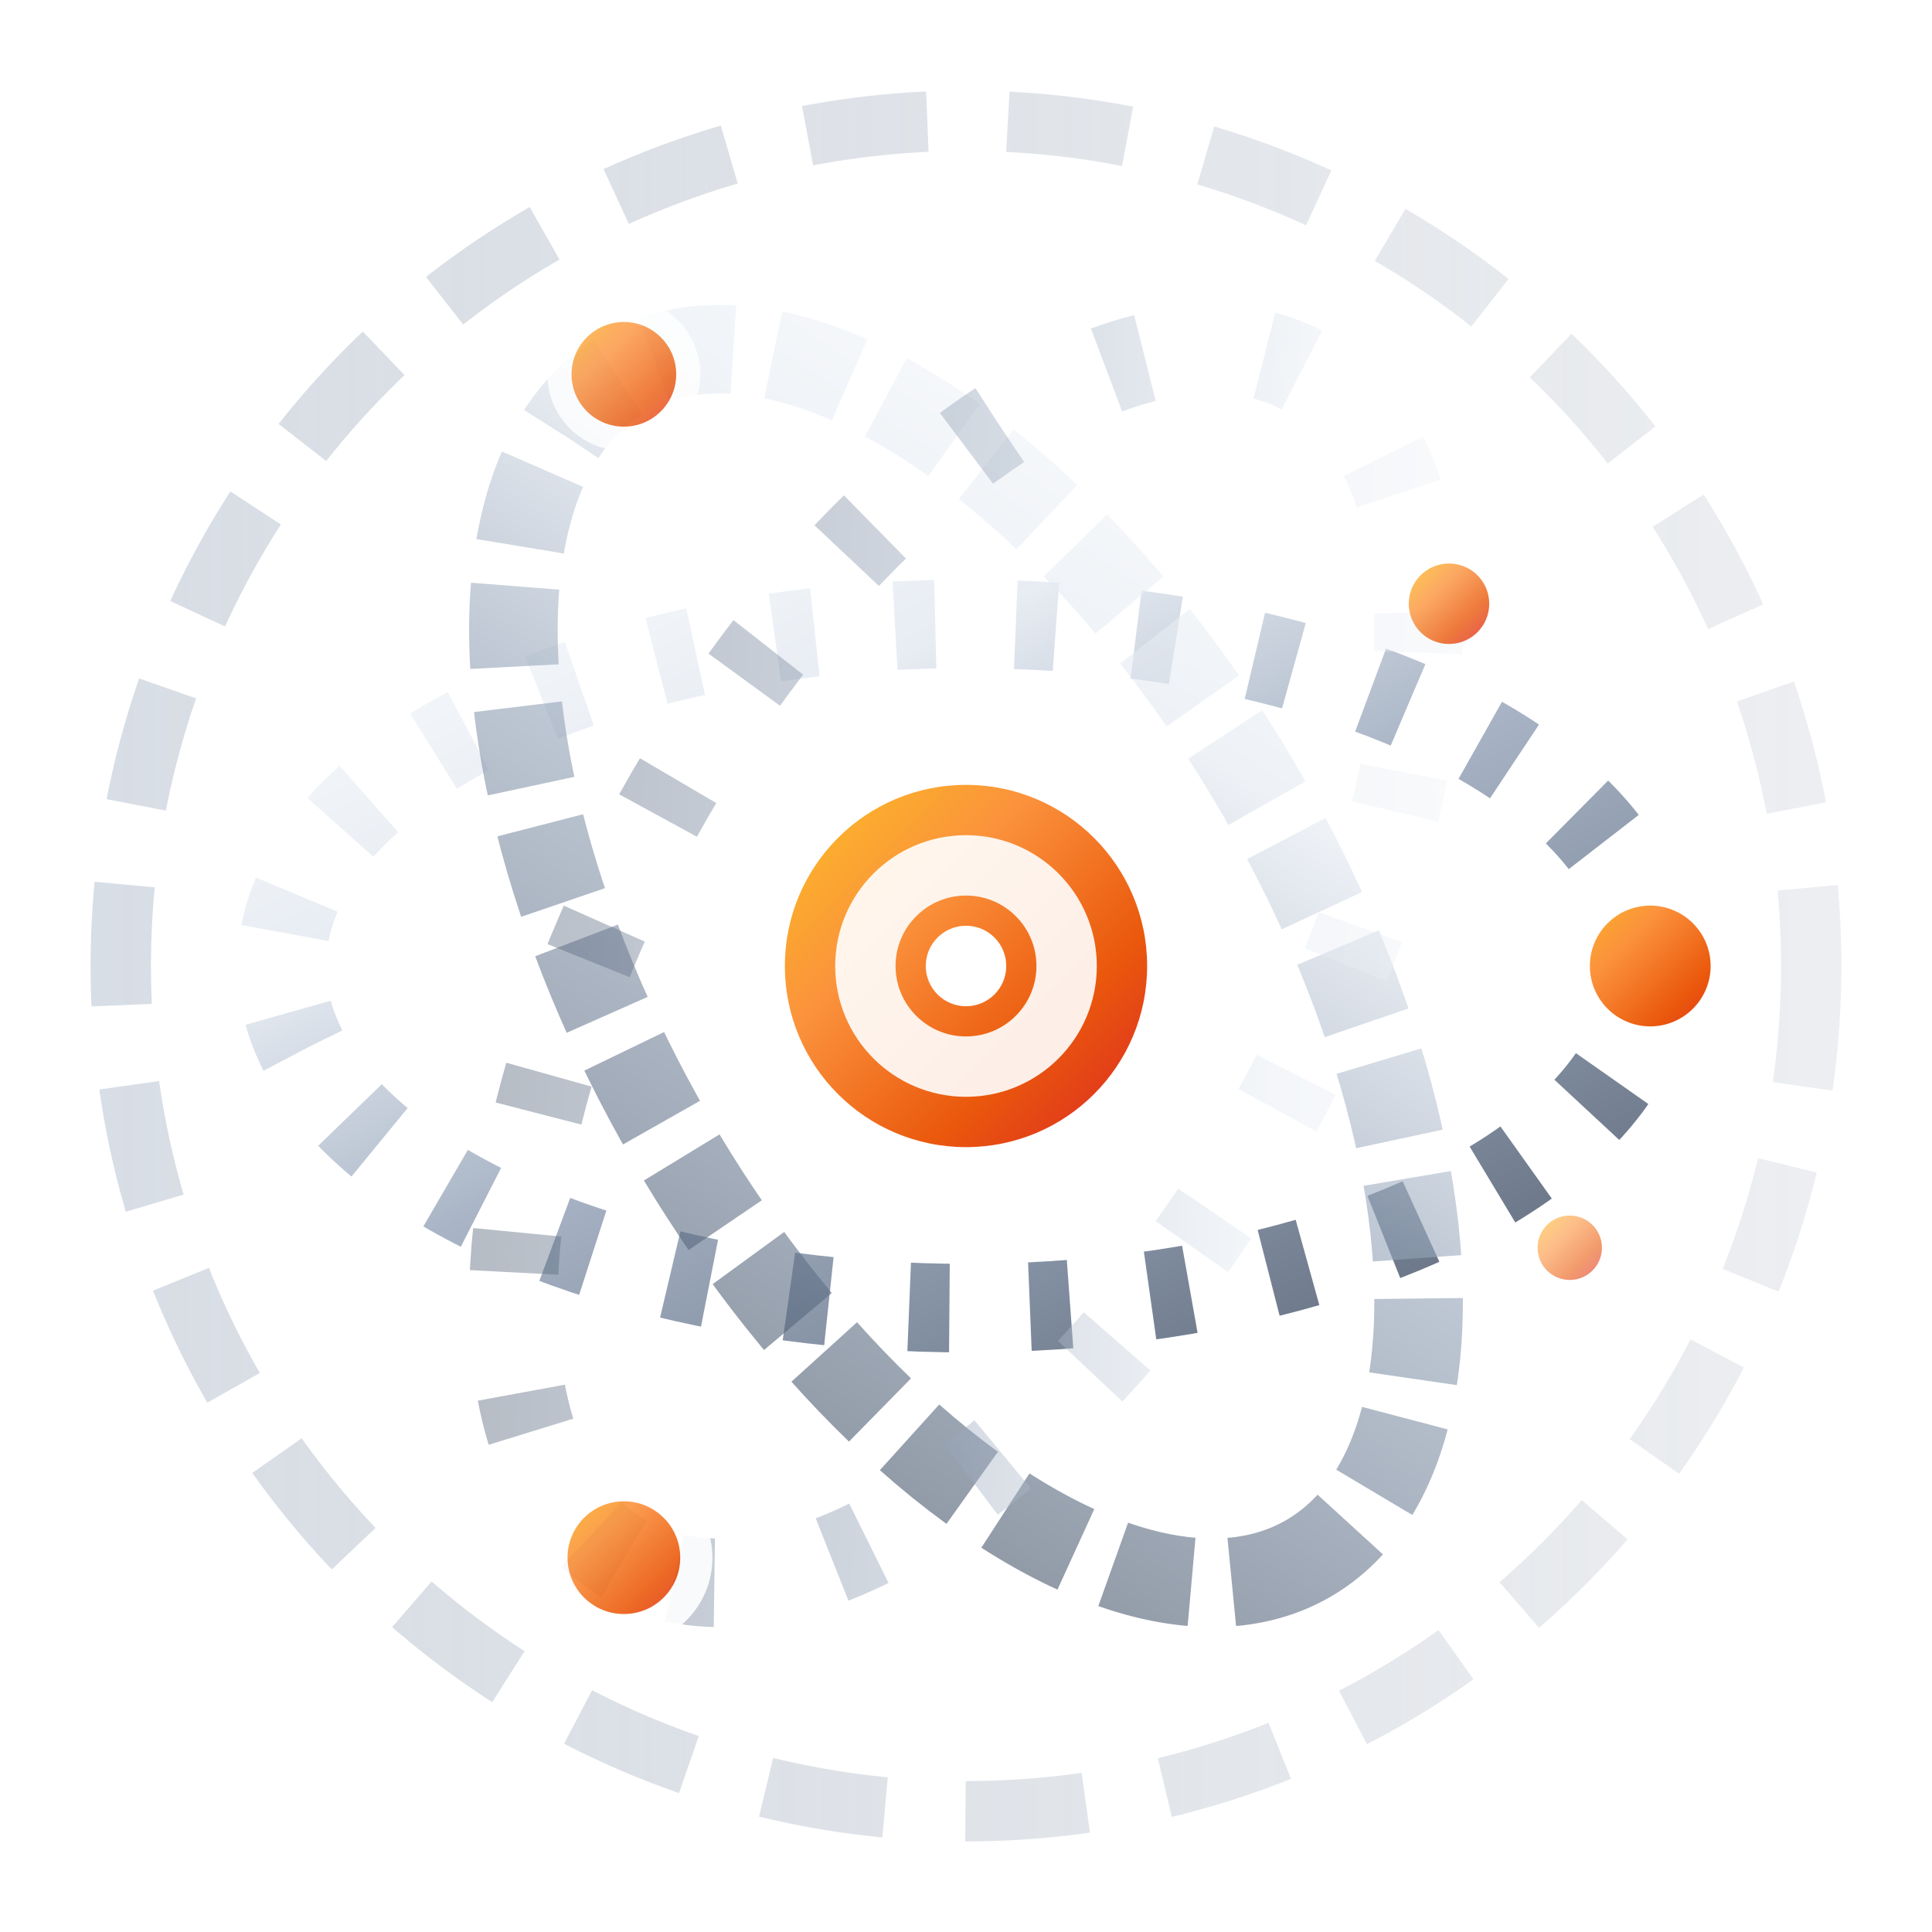 <!-- Orbital Favicon: Silver Lines with Orange Elements -->
<svg width="48" height="48" viewBox="0 0 48 48" fill="none" xmlns="http://www.w3.org/2000/svg">
  <defs>
    <!-- Orange gradient for central elements -->
    <linearGradient id="orangeCore" x1="0%" y1="0%" x2="100%" y2="100%">
      <stop offset="0%" style="stop-color:#fbbf24;stop-opacity:1" />
      <stop offset="35%" style="stop-color:#fb923c;stop-opacity:1" />
      <stop offset="70%" style="stop-color:#ea580c;stop-opacity:1" />
      <stop offset="100%" style="stop-color:#dc2626;stop-opacity:1" />
    </linearGradient>
    
    <!-- Silver gradient for orbital lines -->
    <linearGradient id="silverLines" x1="0%" y1="0%" x2="100%" y2="100%">
      <stop offset="0%" style="stop-color:#f8fafc;stop-opacity:1" />
      <stop offset="25%" style="stop-color:#e2e8f0;stop-opacity:1" />
      <stop offset="50%" style="stop-color:#94a3b8;stop-opacity:1" />
      <stop offset="75%" style="stop-color:#64748b;stop-opacity:1" />
      <stop offset="100%" style="stop-color:#334155;stop-opacity:1" />
    </linearGradient>
    
    <!-- Silver orbital accent -->
    <linearGradient id="silverOrbital" x1="0%" y1="0%" x2="100%" y2="0%">
      <stop offset="0%" style="stop-color:#94a3b8;stop-opacity:0.9" />
      <stop offset="100%" style="stop-color:#64748b;stop-opacity:0.3" />
    </linearGradient>
    
    <!-- Glow effect -->
    <filter id="orangeGlow" x="-50%" y="-50%" width="200%" height="200%">
      <feGaussianBlur stdDeviation="1.8" result="coloredBlur"/>
      <feMerge> 
        <feMergeNode in="coloredBlur"/>
        <feMergeNode in="SourceGraphic"/>
      </feMerge>
    </filter>
  </defs>
  
  <g transform="translate(24,24)">
    <!-- Orange central nucleus -->
    <circle cx="0" cy="0" r="4.5" fill="url(#orangeCore)" filter="url(#orangeGlow)"/>
    <circle cx="0" cy="0" r="2.5" stroke="#ffffff" stroke-width="1.5" fill="none" opacity="0.9"/>
    <circle cx="0" cy="0" r="1" fill="#ffffff"/>
    
    <!-- Silver orbital rings -->
    <ellipse cx="0" cy="0" rx="17" ry="8.5" 
             stroke="url(#silverLines)" stroke-width="2.2" fill="none" opacity="0.8"
             transform="rotate(0)" stroke-dasharray="1,2"/>
    <ellipse cx="0" cy="0" rx="17" ry="8.5" 
             stroke="url(#silverLines)" stroke-width="2.2" fill="none" opacity="0.6"
             transform="rotate(60)" stroke-dasharray="2,1"/>
    <ellipse cx="0" cy="0" rx="17" ry="8.5" 
             stroke="url(#silverLines)" stroke-width="2.2" fill="none" opacity="0.4"
             transform="rotate(120)" stroke-dasharray="1,3"/>
    
    <!-- Orange electron particles -->
    <circle cx="17" cy="0" r="2" fill="url(#orangeCore)" stroke="#ffffff" stroke-width="1">
      <animateTransform attributeName="transform" type="rotate" values="0 0 0; 360 0 0" dur="4.5s" repeatCount="indefinite"/>
    </circle>
    <circle cx="-8.5" cy="14.7" r="1.8" fill="url(#orangeCore)" stroke="#ffffff" stroke-width="0.8" opacity="0.9">
      <animateTransform attributeName="transform" type="rotate" values="60 0 0; 420 0 0" dur="3.8s" repeatCount="indefinite"/>
    </circle>
    <circle cx="-8.5" cy="-14.7" r="1.6" fill="url(#orangeCore)" stroke="#ffffff" stroke-width="0.6" opacity="0.8">
      <animateTransform attributeName="transform" type="rotate" values="120 0 0; 480 0 0" dur="4.2s" repeatCount="indefinite"/>
    </circle>
    
    <!-- Silver energy field -->
    <circle cx="0" cy="0" r="21" stroke="url(#silverOrbital)" stroke-width="1.5" fill="none" opacity="0.4" stroke-dasharray="3,2">
      <animate attributeName="stroke-dashoffset" values="0;10;0" dur="6s" repeatCount="indefinite"/>
    </circle>
    
    <!-- Orange quantum indicators -->
    <circle cx="12" cy="-9" r="1" fill="url(#orangeCore)" opacity="0.8">
      <animate attributeName="opacity" values="0.8;0.3;0.8" dur="2.5s" repeatCount="indefinite"/>
    </circle>
    <circle cx="15" cy="7" r="0.8" fill="url(#orangeCore)" opacity="0.6">
      <animate attributeName="opacity" values="0.6;0.2;0.6" dur="3s" repeatCount="indefinite"/>
    </circle>
  </g>
</svg>
